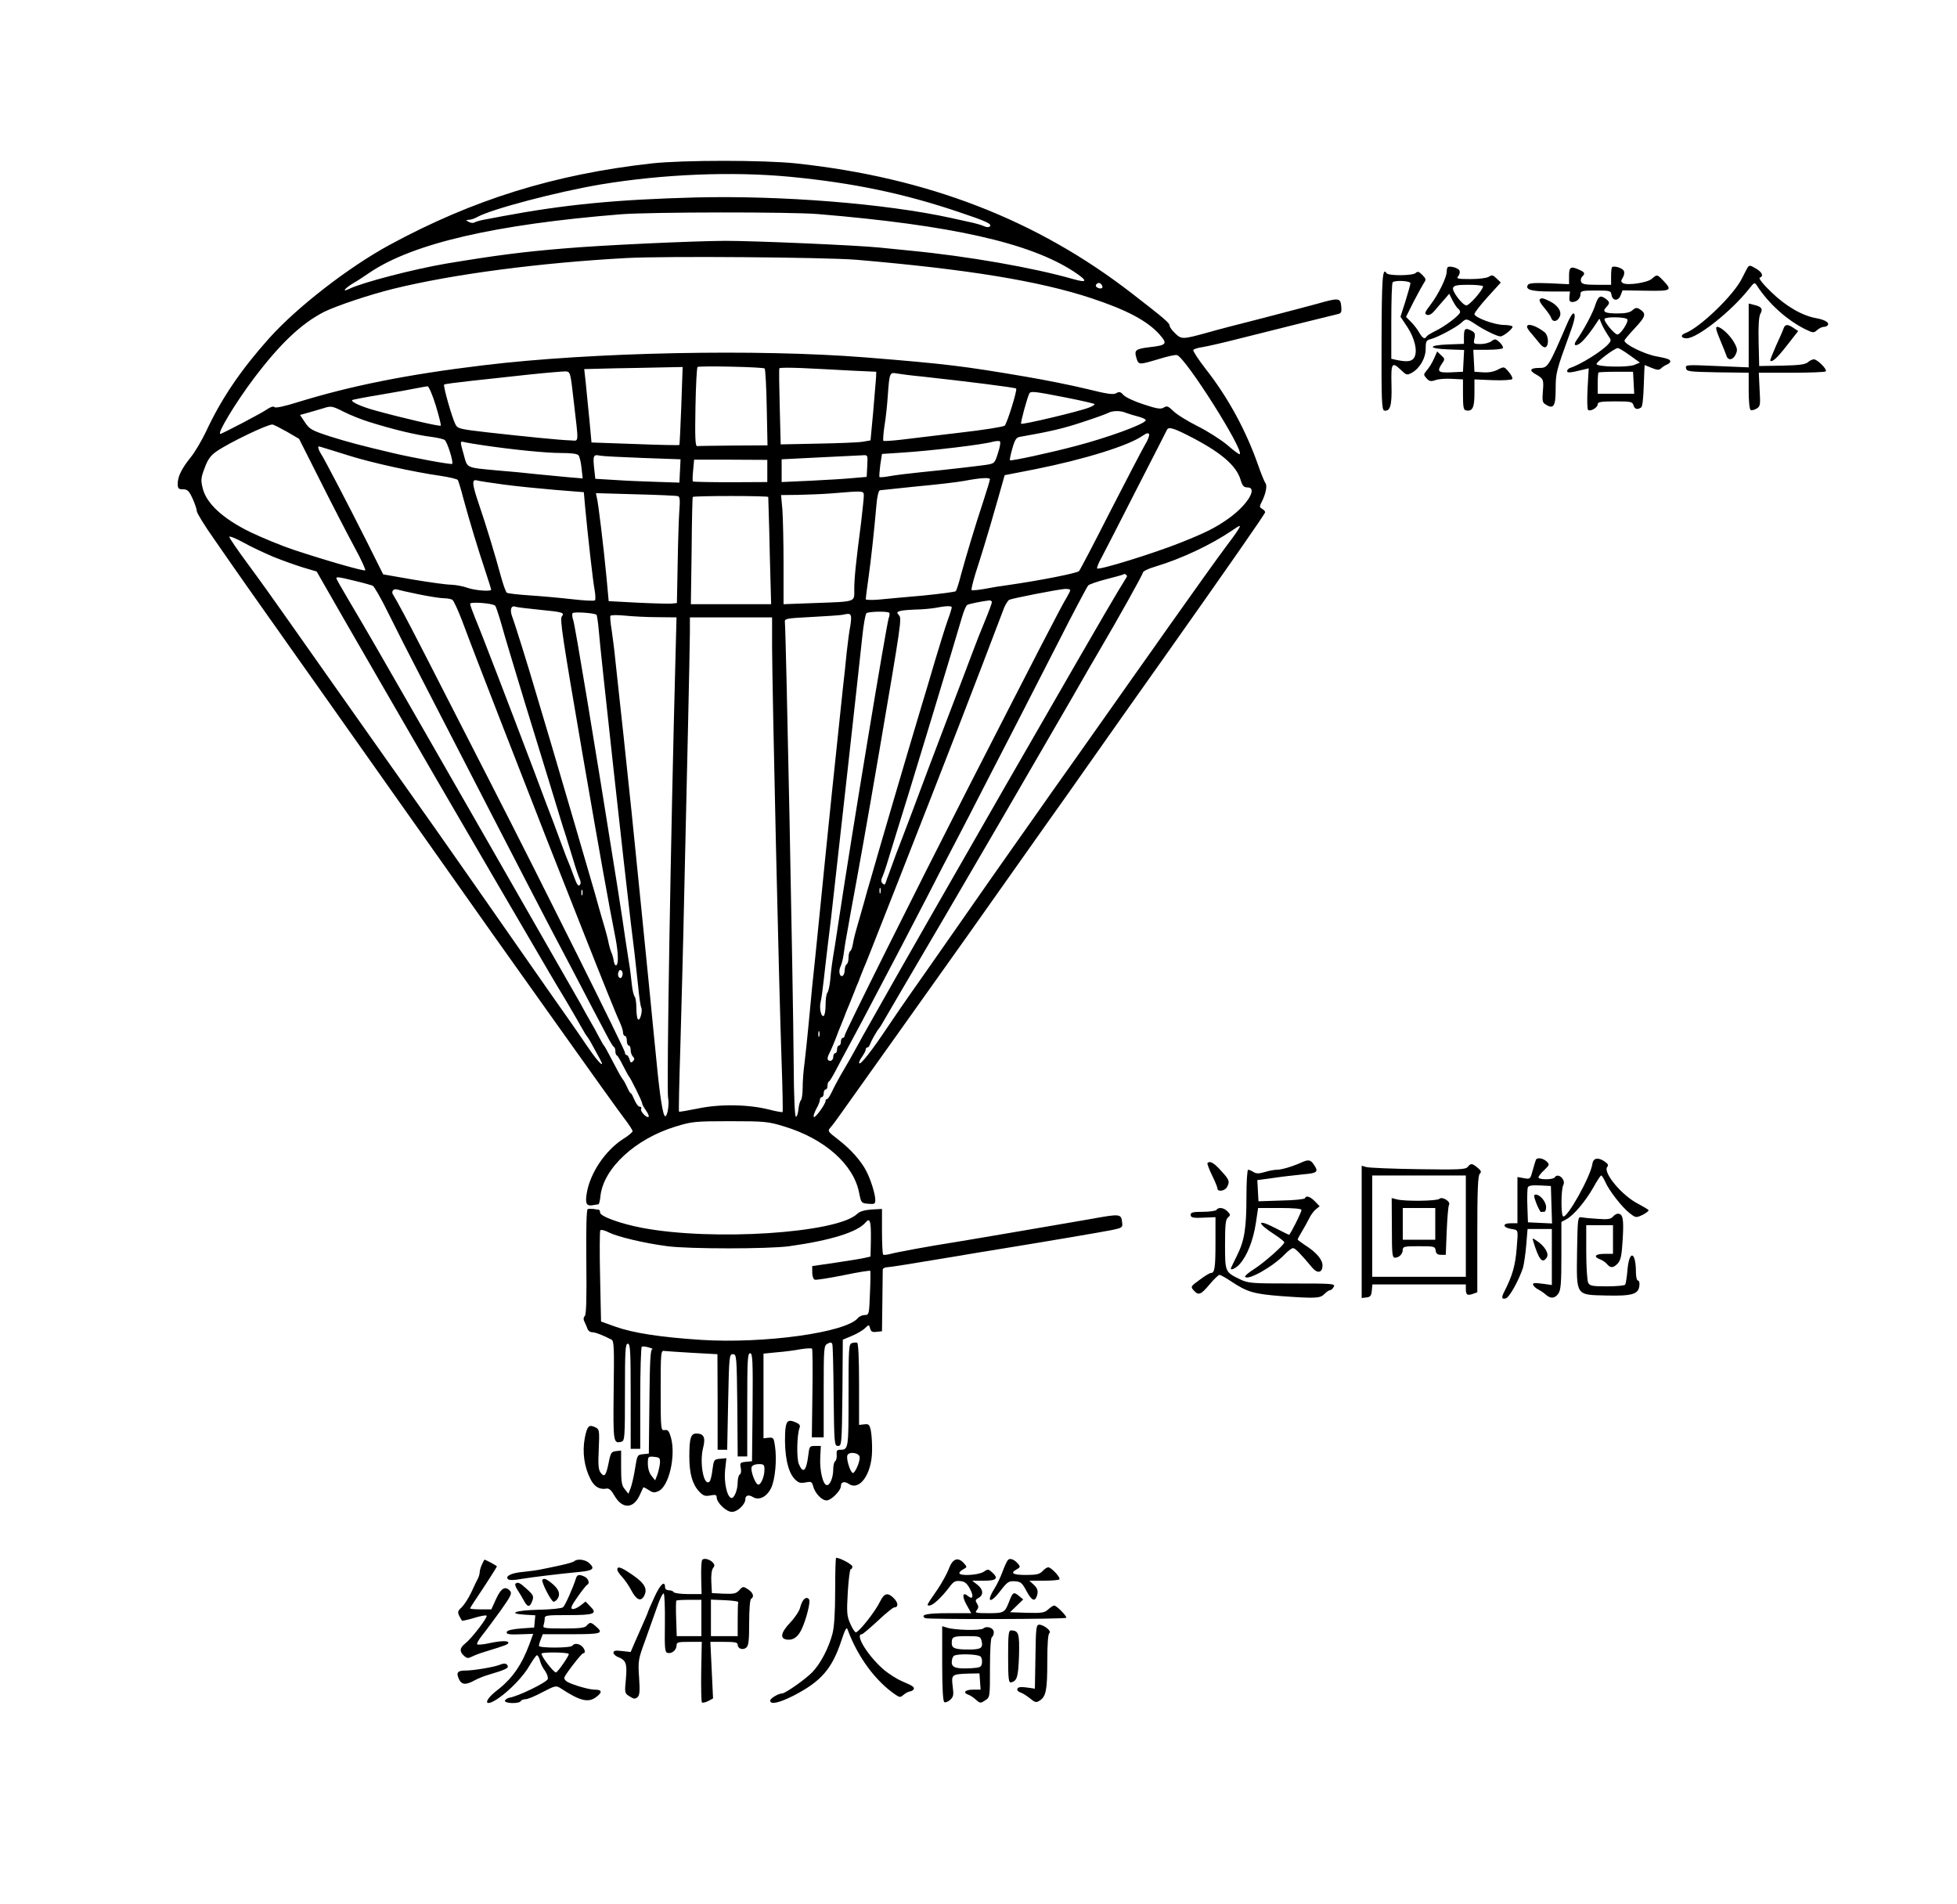 <?xml version="1.0" standalone="no"?>
<!DOCTYPE svg PUBLIC "-//W3C//DTD SVG 20010904//EN"
 "http://www.w3.org/TR/2001/REC-SVG-20010904/DTD/svg10.dtd">
<svg version="1.0" xmlns="http://www.w3.org/2000/svg"
 width="1024pt" height="996pt" viewBox="0 0 1024 996"
 preserveAspectRatio="xMidYMid meet">
<g transform="translate(0,996) scale(0.1,-0.1)"
fill="#000000" stroke="none">
<path d="M3410 9105 c-510 -57 -934 -189 -1371 -426 -214 -116 -485 -326 -631
-489 -148 -166 -249 -314 -330 -488 -23 -48 -58 -107 -78 -132 -48 -59 -70
-102 -70 -140 0 -26 4 -30 28 -30 23 0 31 -8 50 -49 12 -27 22 -56 22 -66 0
-9 41 -76 92 -148 139 -201 227 -325 278 -397 25 -36 80 -112 120 -170 41 -58
100 -141 131 -185 31 -44 109 -154 173 -245 64 -91 139 -196 166 -235 86 -121
334 -473 484 -685 33 -47 81 -114 106 -150 26 -36 181 -254 345 -485 164 -231
318 -446 342 -477 24 -31 43 -61 43 -66 0 -6 -23 -25 -51 -42 -93 -61 -172
-178 -189 -284 -9 -55 -1 -68 35 -61 11 2 23 4 26 4 4 1 9 21 11 45 17 145
183 298 393 362 85 26 101 28 285 28 184 0 200 -2 285 -28 210 -64 361 -198
390 -345 11 -55 12 -56 48 -59 33 -3 37 -1 37 20 0 30 -24 107 -46 149 -27 54
-83 117 -147 166 -58 45 -58 45 -39 67 10 11 34 44 53 71 20 28 165 232 324
455 159 223 314 441 345 485 137 194 305 432 410 580 63 88 140 197 172 243
80 114 167 237 236 335 32 45 114 161 182 257 350 495 550 782 550 790 0 5 -7
13 -16 18 -14 8 -15 12 -1 38 21 43 29 84 18 97 -5 7 -23 50 -39 97 -64 181
-157 352 -275 502 -37 48 -66 92 -63 97 3 5 25 12 49 15 24 4 104 22 178 41
229 58 493 123 522 130 26 5 28 9 25 43 -4 44 -13 45 -128 12 -41 -11 -169
-45 -285 -75 -115 -29 -246 -63 -290 -76 -127 -35 -133 -35 -166 -3 -16 15
-29 33 -29 40 0 14 -23 34 -196 168 -498 386 -1069 607 -1758 681 -169 18
-591 18 -756 0z m725 -70 c330 -32 596 -87 890 -187 132 -44 167 -60 155 -72
-6 -6 -17 -6 -32 1 -13 6 -48 16 -78 22 -30 7 -73 16 -95 21 -343 75 -885 118
-1335 107 -415 -11 -683 -37 -1010 -98 -30 -6 -73 -14 -95 -18 -23 -4 -46 -11
-53 -15 -6 -4 -20 -2 -29 3 -17 10 -17 10 0 11 11 0 31 7 45 15 77 42 416 131
645 170 326 54 687 69 992 40z m145 -195 c697 -58 1108 -150 1339 -301 74 -49
73 -61 -4 -39 -210 60 -553 120 -855 149 -58 6 -130 13 -160 16 -118 12 -653
35 -805 35 -170 -1 -653 -23 -845 -40 -218 -18 -356 -36 -615 -79 -170 -29
-440 -99 -507 -132 -43 -21 -24 3 23 31 15 8 53 33 85 55 227 152 655 251
1314 304 155 12 885 13 1030 1z m200 -239 c585 -50 957 -111 1230 -201 187
-62 295 -119 359 -192 41 -47 35 -54 -50 -64 -77 -9 -85 -15 -73 -56 12 -38
11 -38 119 -6 45 14 86 23 94 20 46 -15 350 -496 328 -518 -3 -3 -31 18 -63
46 -33 28 -103 73 -157 100 -54 27 -112 63 -128 80 -26 25 -33 28 -49 18 -16
-10 -35 -7 -105 16 -47 15 -95 37 -106 49 -16 18 -23 19 -38 10 -15 -9 -46 -5
-154 22 -74 18 -217 47 -318 64 -323 55 -415 67 -839 101 -563 45 -1432 28
-2000 -41 -399 -48 -693 -107 -975 -194 -67 -21 -113 -31 -119 -25 -6 6 -20 1
-38 -11 -24 -18 -236 -129 -245 -129 -19 0 80 164 175 290 139 184 249 287
367 348 65 32 240 91 367 122 311 76 760 135 1216 160 203 11 1040 4 1202 -9z
m1285 -132 c10 -15 -1 -23 -20 -15 -9 3 -13 10 -10 16 8 13 22 13 30 -1z
m-1764 -437 c4 -4 9 -96 11 -204 l4 -198 -178 -1 c-98 -1 -184 -2 -190 -3 -10
-1 -12 44 -9 204 2 113 7 207 11 210 12 7 344 0 351 -8z m-436 -194 c-4 -112
-9 -205 -10 -206 -2 -2 -106 0 -232 5 l-228 8 -11 120 c-7 66 -15 153 -19 192
l-8 72 159 4 c87 1 203 4 258 5 l98 2 -7 -202z m890 183 l130 -6 -1 -30 c-1
-16 -8 -97 -15 -180 l-14 -149 -40 -7 c-22 -4 -128 -8 -235 -10 l-195 -4 -5
195 c-3 107 -4 198 -2 203 2 4 58 4 125 1 67 -3 181 -9 252 -13z m-1454 -151
c28 -243 30 -215 -16 -214 -49 1 -228 19 -435 42 -146 17 -155 19 -167 42 -19
38 -65 201 -59 208 3 3 65 11 138 19 73 8 210 23 303 33 94 10 181 17 195 17
24 -2 25 -5 41 -147z m1824 120 c236 -26 486 -57 492 -63 7 -7 -47 -181 -60
-194 -7 -6 -113 -23 -237 -37 -124 -15 -263 -31 -309 -37 -46 -5 -86 -8 -89
-5 -2 3 0 38 6 78 7 40 14 109 17 153 9 126 10 128 48 121 18 -3 77 -11 132
-16z m-2545 -151 c17 -56 29 -103 26 -106 -5 -5 -196 39 -341 79 -74 20 -131
46 -122 55 2 2 69 15 148 28 79 13 164 29 189 34 25 5 50 9 57 10 6 1 26 -44
43 -100z m3293 42 c82 -16 151 -32 154 -35 3 -3 -10 -11 -28 -18 -49 -20 -349
-91 -356 -85 -4 5 32 139 44 160 7 11 29 9 186 -22z m-3643 -128 c131 -41 248
-69 330 -79 30 -4 60 -11 67 -16 14 -11 47 -117 39 -125 -4 -5 -211 33 -311
57 -162 38 -233 57 -326 86 -98 32 -109 38 -133 74 l-26 39 43 12 c23 7 60 17
82 24 37 12 44 11 105 -20 36 -18 94 -41 130 -52z m3962 47 c13 -5 42 -14 66
-20 23 -6 40 -15 37 -20 -13 -22 -201 -90 -365 -133 -135 -36 -340 -80 -345
-75 -3 2 3 30 12 61 12 44 21 58 37 61 160 28 229 44 328 77 65 21 126 43 135
48 23 13 66 14 95 1z m-4392 -98 l65 -38 113 -224 c62 -124 142 -278 177 -343
35 -64 60 -119 56 -121 -8 -5 -204 51 -376 108 -60 20 -162 62 -225 92 -143
70 -229 149 -249 228 -11 44 -10 55 10 108 17 46 31 65 63 87 67 46 263 140
291 140 6 0 39 -17 75 -37z m4712 -18 c171 -86 256 -157 279 -233 10 -33 17
-41 36 -41 56 0 1 -92 -99 -163 -66 -47 -119 -74 -253 -127 -138 -55 -425
-144 -434 -134 -3 3 7 29 23 57 15 29 98 189 183 357 86 168 158 308 160 313
8 14 34 7 105 -29z m-223 -55 c-17 -30 -99 -187 -182 -349 -82 -162 -155 -301
-161 -308 -11 -11 -204 -49 -371 -73 -33 -4 -88 -13 -123 -20 -34 -6 -65 -9
-68 -6 -3 3 7 43 21 89 29 89 61 195 75 243 5 17 24 84 43 149 l34 120 159 31
c260 52 491 124 564 176 40 28 44 6 9 -52z m-767 -39 c-17 -54 -18 -55 -62
-62 -51 -7 -185 -23 -345 -39 -60 -6 -132 -15 -159 -20 -27 -5 -51 -7 -54 -5
-2 3 0 31 4 63 l9 58 105 7 c146 9 426 42 475 57 17 4 33 5 37 2 5 -4 0 -31
-10 -61z m-2691 40 c156 -23 327 -40 405 -40 53 0 85 -4 91 -12 6 -7 13 -37
16 -67 l6 -54 -72 6 c-40 4 -115 11 -167 16 -52 6 -147 15 -210 20 -163 15
-154 11 -173 81 -21 75 -22 73 7 66 13 -3 56 -10 97 -16z m-704 -54 c117 -37
340 -86 481 -106 45 -7 85 -16 88 -22 3 -5 17 -50 30 -101 29 -107 74 -256
115 -379 16 -48 29 -90 29 -93 0 -11 -87 -4 -125 10 -22 8 -60 15 -85 16 -25
0 -115 13 -200 27 l-155 27 -90 180 c-93 185 -222 432 -235 450 -4 6 -10 17
-13 27 -5 14 -2 15 21 7 15 -4 77 -24 139 -43z m1538 -12 l196 -7 -3 -61 -3
-61 -120 4 c-66 2 -165 6 -220 10 l-100 6 -6 55 c-7 67 -4 74 31 66 16 -3 117
-8 225 -12z m1173 -41 l-3 -58 -70 -6 c-38 -4 -139 -10 -222 -14 l-153 -7 0
59 0 60 198 10 c108 5 210 10 225 11 28 2 28 2 25 -55z m-523 -27 l0 -58 -192
-1 c-106 0 -195 2 -197 4 -3 3 -2 29 1 59 l5 55 192 0 191 -1 0 -58z m1165
-43 c0 -5 -15 -55 -34 -113 -46 -139 -90 -287 -117 -385 -11 -44 -24 -84 -28
-88 -4 -4 -82 -14 -172 -23 -90 -8 -194 -17 -231 -21 -38 -3 -68 -2 -68 2 0 4
6 53 14 109 14 99 29 238 42 384 3 41 11 75 18 77 6 1 92 10 191 20 99 9 212
22 250 29 83 16 135 19 135 9z m-2545 -28 c66 -9 188 -21 270 -28 l150 -12 7
-80 c15 -158 40 -381 49 -429 5 -28 6 -53 2 -57 -5 -4 -58 -1 -119 6 -61 7
-161 16 -222 20 -60 4 -114 10 -120 14 -5 3 -19 42 -31 86 -31 114 -76 263
-117 383 -35 104 -36 127 -6 118 10 -3 71 -12 137 -21z m1885 -59 c0 -13 -7
-75 -14 -138 -28 -214 -36 -295 -36 -351 0 -68 14 -64 -207 -72 l-163 -6 0
209 c0 115 -3 243 -6 285 l-7 77 89 1 c49 1 130 4 179 8 166 14 165 14 165
-13z m-972 -2 c9 -2 11 -22 7 -71 -3 -38 -7 -162 -9 -278 l-4 -210 -29 -3
c-15 -1 -95 1 -178 5 l-150 8 -12 130 c-15 156 -42 381 -50 412 l-5 23 208 -6
c115 -3 215 -7 222 -10z m472 -4 c0 -3 2 -79 5 -170 2 -91 5 -216 7 -278 l3
-113 -210 0 -210 0 4 278 c1 153 4 280 6 283 2 3 91 5 199 5 108 0 196 -2 196
-5z m2455 -177 c-10 -16 -37 -53 -60 -83 -43 -57 -187 -259 -315 -440 -40 -58
-95 -134 -120 -170 -25 -36 -80 -112 -120 -170 -103 -146 -186 -264 -240 -340
-26 -36 -78 -110 -117 -165 -38 -55 -124 -176 -190 -270 -66 -93 -204 -291
-308 -440 -103 -148 -214 -306 -245 -350 -31 -44 -85 -123 -120 -175 -79 -118
-136 -191 -144 -183 -3 3 3 18 14 33 11 16 20 33 20 39 0 6 4 11 9 11 5 0 11
8 14 18 6 17 37 72 47 82 3 3 11 16 19 30 24 42 109 187 328 560 171 292 410
702 666 1145 60 105 117 204 127 220 117 199 240 420 240 429 0 7 28 21 63 31
140 42 292 114 403 189 48 33 50 32 29 -1z m-5045 -136 c47 -19 117 -44 156
-56 l71 -21 145 -253 c137 -238 216 -374 475 -822 61 -104 211 -363 335 -575
124 -212 242 -414 263 -450 21 -36 58 -98 83 -139 24 -41 52 -88 62 -106 10
-18 24 -43 32 -56 7 -13 15 -26 18 -29 3 -3 11 -16 19 -29 47 -85 61 -111 61
-116 0 -13 -39 34 -80 95 -24 36 -63 92 -86 125 -24 33 -153 218 -287 410
-134 193 -325 465 -423 605 -169 239 -229 323 -544 770 -68 96 -171 243 -229
325 -58 83 -149 210 -203 283 -54 73 -98 137 -98 143 0 6 33 -7 73 -29 39 -22
110 -55 157 -75z m4466 -105 c-2 -4 -23 -38 -47 -77 -89 -146 -1046 -1812
-1261 -2195 -14 -25 -36 -63 -48 -85 -13 -22 -35 -62 -50 -90 -29 -53 -51 -92
-94 -165 -14 -25 -34 -62 -43 -82 -10 -21 -21 -38 -25 -38 -5 0 -8 -4 -8 -9 0
-17 -53 -90 -61 -85 -5 2 1 20 11 40 11 19 20 41 20 49 0 8 5 15 10 15 6 0 10
9 10 20 0 11 5 20 10 20 6 0 10 9 10 19 0 11 3 21 8 23 4 2 21 30 38 63 17 33
46 87 64 120 37 68 92 171 175 330 32 61 79 151 105 200 26 50 87 167 135 260
48 94 113 220 145 280 32 61 104 200 160 310 57 110 131 254 165 320 34 66
129 251 210 410 81 160 153 295 159 302 6 6 49 21 96 33 47 12 87 23 89 25 6
7 22 -6 17 -13z m-4039 -21 c43 -10 85 -22 93 -25 8 -4 45 -68 82 -144 37 -75
115 -229 174 -342 58 -113 223 -432 366 -710 143 -278 282 -545 308 -595 26
-49 75 -142 108 -205 33 -63 81 -155 107 -205 26 -49 62 -117 79 -150 17 -33
34 -61 39 -63 4 -2 7 -12 7 -22 0 -10 3 -20 8 -22 4 -1 18 -25 32 -53 14 -27
27 -52 30 -55 9 -9 70 -132 70 -142 0 -6 9 -22 20 -38 11 -15 17 -30 14 -33
-10 -9 -47 31 -39 42 3 6 0 11 -8 11 -7 0 -19 16 -27 35 -8 19 -16 35 -19 35
-4 0 -12 15 -20 33 -8 17 -17 34 -20 37 -3 3 -17 25 -30 50 -13 25 -33 63 -45
85 -11 22 -23 42 -26 45 -3 3 -14 23 -26 45 -11 22 -31 58 -44 80 -13 22 -37
65 -53 95 -28 50 -889 1553 -1072 1870 -43 74 -106 183 -141 241 -35 59 -64
110 -64 113 0 9 12 8 97 -13z m337 -71 c54 -11 112 -20 130 -20 17 0 37 -4 43
-8 7 -4 30 -55 52 -112 37 -100 116 -304 196 -510 217 -559 290 -744 437
-1115 93 -236 178 -447 189 -468 10 -22 19 -47 19 -58 0 -10 5 -19 10 -19 6 0
10 -11 10 -25 0 -14 5 -25 10 -25 6 0 10 -10 10 -23 0 -13 5 -28 12 -35 9 -9
9 -15 0 -24 -10 -10 -14 -8 -18 10 -4 12 -10 22 -15 22 -5 0 -9 6 -9 14 0 14
-431 879 -688 1381 -368 720 -427 835 -470 915 -25 47 -49 90 -54 97 -13 17 0
35 20 29 10 -3 61 -15 116 -26z m3406 23 c0 -5 -8 -21 -18 -38 -28 -45 -151
-284 -520 -1005 -274 -537 -642 -1274 -642 -1287 0 -7 -4 -13 -10 -13 -5 0
-10 -9 -10 -20 0 -11 -4 -20 -10 -20 -5 0 -10 -9 -10 -20 0 -11 -4 -20 -10
-20 -5 0 -10 -9 -10 -20 0 -11 -7 -20 -15 -20 -17 0 -19 12 -6 38 10 19 30 67
41 97 4 11 12 32 19 48 6 15 15 37 20 50 4 12 13 34 20 50 6 15 16 38 21 52 6
14 15 37 21 53 7 15 16 37 20 50 5 12 14 34 20 50 16 37 9 20 187 472 246 626
399 1022 546 1410 8 19 20 38 27 42 17 8 253 54 292 57 15 0 27 -2 27 -6z
m-410 -64 c0 -5 -16 -49 -36 -97 -20 -48 -49 -121 -64 -162 -15 -41 -76 -201
-135 -355 -59 -154 -140 -370 -181 -480 -42 -110 -79 -209 -84 -220 -4 -11
-13 -36 -20 -55 -7 -19 -16 -44 -20 -55 -5 -11 -11 -29 -14 -39 -5 -15 -9 -17
-18 -8 -8 8 -9 18 -1 34 6 13 21 57 33 98 13 41 31 100 40 130 37 114 322
1053 344 1132 9 31 21 60 27 63 9 6 81 20 117 24 6 0 12 -4 12 -10z m-2599
-18 c4 -3 19 -49 34 -101 14 -52 69 -234 121 -405 52 -170 109 -355 126 -410
60 -196 70 -231 88 -285 9 -30 27 -89 40 -130 12 -41 27 -85 33 -98 7 -15 7
-26 0 -33 -7 -7 -15 5 -27 38 -19 51 -27 73 -44 113 -5 14 -19 50 -30 80 -11
30 -28 75 -37 100 -10 25 -55 144 -100 265 -130 343 -280 734 -309 802 -14 35
-26 67 -26 74 0 12 119 3 131 -10z m231 -21 c122 -12 134 -15 118 -35 -11 -13
1 -97 109 -725 90 -520 132 -757 173 -965 13 -70 15 -129 3 -135 -5 -3 -11 6
-13 20 -2 14 -7 34 -12 45 -5 11 -11 31 -14 45 -4 24 -17 72 -36 135 -9 30
-21 74 -39 138 -19 67 -172 589 -226 772 -31 105 -68 228 -82 275 -37 127
-110 361 -123 394 -13 35 -6 60 16 52 8 -3 65 -10 126 -16z m2158 12 c0 -4 -9
-35 -21 -67 -12 -33 -41 -127 -66 -210 -24 -82 -57 -193 -73 -245 -77 -257
-218 -737 -260 -885 -5 -16 -13 -46 -19 -65 -5 -19 -15 -52 -20 -72 -6 -21
-15 -53 -20 -70 -28 -97 -33 -116 -38 -146 -3 -18 -9 -35 -14 -38 -5 -3 -9
-18 -9 -34 0 -16 -4 -32 -10 -35 -5 -3 -10 -17 -10 -30 0 -13 -5 -27 -10 -30
-16 -10 -24 24 -12 48 6 12 13 40 16 62 3 22 9 65 15 95 5 30 15 81 20 113 48
260 84 460 152 857 115 673 118 694 103 711 -13 15 -12 17 8 23 13 3 48 6 78
7 30 0 75 4 100 8 62 12 90 12 90 3z m-1859 -38 c3 -2 9 -43 13 -91 5 -75 137
-1274 167 -1523 6 -47 14 -116 19 -155 4 -38 13 -116 19 -173 5 -56 13 -107
16 -113 9 -14 -5 -70 -16 -63 -5 3 -9 29 -9 58 0 28 -4 56 -9 62 -5 5 -12 34
-15 64 -3 30 -9 82 -15 115 -5 33 -14 92 -20 130 -11 76 -13 92 -41 270 -122
768 -220 1357 -230 1389 -6 15 -7 33 -4 38 5 8 108 2 125 -8z m1532 10 c3 -3
2 -16 -3 -29 -11 -30 -193 -1128 -261 -1580 -6 -38 -14 -95 -19 -125 -15 -88
-21 -131 -26 -190 -3 -30 -10 -59 -15 -64 -5 -6 -9 -34 -9 -62 0 -29 -4 -56
-10 -59 -13 -8 -24 40 -16 73 4 15 11 65 16 112 5 47 14 121 19 165 5 44 14
118 20 165 18 156 149 1333 162 1460 7 69 17 128 23 132 13 9 110 11 119 2z
m-1210 -23 l97 -1 -5 -192 c-25 -926 -48 -2286 -39 -2322 7 -30 -3 -96 -15
-96 -12 0 -28 103 -45 280 -4 36 -11 108 -16 160 -5 52 -14 145 -20 205 -14
139 -75 753 -95 945 -37 354 -53 502 -65 610 -5 47 -14 130 -20 185 -5 54 -15
128 -20 163 -6 34 -8 66 -6 70 3 5 38 5 78 1 40 -4 117 -8 171 -8z m1009 7 c3
-7 1 -31 -3 -55 -5 -23 -13 -86 -19 -140 -5 -54 -14 -138 -20 -188 -31 -288
-83 -791 -119 -1155 -17 -168 -35 -348 -41 -400 -5 -52 -14 -147 -20 -210 -6
-63 -15 -149 -20 -190 -6 -41 -10 -100 -10 -131 0 -30 -4 -59 -9 -65 -5 -5
-11 -26 -13 -47 -2 -20 -7 -38 -13 -40 -6 -1 -11 98 -12 278 -3 416 -40 2252
-46 2310 -2 19 6 20 138 27 77 4 149 9 160 11 38 8 43 7 47 -5z m-412 -160 c1
-242 36 -1796 50 -2178 5 -140 7 -256 5 -258 -2 -2 -32 3 -67 12 -108 28 -257
31 -373 7 -54 -11 -101 -19 -102 -17 -2 2 1 153 7 337 5 184 15 539 20 789 6
250 15 646 20 880 5 234 10 460 10 503 l0 77 215 0 215 0 0 -152z m567 -1290
c-3 -7 -5 -2 -5 12 0 14 2 19 5 13 2 -7 2 -19 0 -25z m-1560 -10 c-3 -7 -5 -2
-5 12 0 14 2 19 5 13 2 -7 2 -19 0 -25z m209 -424 c-4 -12 -10 -14 -17 -7 -5
5 -7 17 -3 27 4 12 10 14 17 7 5 -5 7 -17 3 -27z m1031 -316 c-3 -7 -5 -2 -5
12 0 14 2 19 5 13 2 -7 2 -19 0 -25z"/>
<path d="M7575 8562 c-3 -3 -5 -13 -5 -23 0 -30 -44 -120 -84 -172 -31 -41
-34 -48 -20 -54 12 -4 25 3 42 23 13 16 36 42 50 58 l25 29 18 -36 c11 -20 23
-39 29 -42 5 -3 10 -12 10 -18 0 -15 -81 -76 -132 -100 -20 -10 -40 -22 -43
-27 -10 -17 -20 -11 -39 20 -9 17 -29 42 -43 56 l-26 26 41 82 c23 44 48 89
54 98 11 15 9 21 -10 40 -17 17 -24 20 -34 10 -15 -15 -144 -16 -153 -1 -21
33 -25 -25 -26 -356 -1 -305 1 -360 14 -363 31 -6 41 26 38 134 -3 116 2 124
51 77 27 -26 30 -27 56 -13 42 24 72 77 72 126 0 39 3 44 27 50 37 10 133 61
159 85 26 24 27 24 77 -9 45 -30 111 -62 128 -62 16 0 69 43 63 52 -3 4 -24 8
-47 8 -49 1 -152 39 -152 57 0 7 31 47 69 89 l69 76 -22 21 c-18 18 -24 20
-41 9 -11 -7 -53 -12 -96 -12 -67 0 -75 2 -64 15 7 8 10 21 7 29 -5 14 -52 27
-62 18z m-195 -84 c0 -6 -12 -49 -26 -94 l-26 -81 36 -54 c39 -60 54 -125 37
-158 -12 -22 -35 -26 -90 -15 l-31 7 0 197 c0 108 3 200 7 203 12 12 93 8 93
-5z m380 -16 c0 -19 -74 -103 -88 -100 -23 5 -75 75 -69 92 5 13 23 16 82 16
41 0 75 -4 75 -8z"/>
<path d="M8435 8562 c-3 -3 -5 -25 -5 -49 l0 -43 -75 0 c-59 0 -77 3 -82 16
-3 8 -1 20 6 27 16 16 14 22 -14 35 -46 21 -55 16 -55 -31 l0 -44 -104 5 c-74
3 -105 1 -111 -8 -16 -25 16 -35 118 -35 l102 0 -3 -27 c-2 -22 2 -28 16 -28
23 0 42 19 42 42 0 16 10 18 79 18 75 0 80 -1 83 -22 5 -33 36 -35 48 -3 l10
26 123 -2 c134 -2 139 1 89 54 -31 32 -32 32 -58 9 -22 -21 -130 -37 -152 -23
-11 7 -11 12 -1 28 7 11 10 27 6 35 -5 15 -52 30 -62 20z"/>
<path d="M9147 8564 c-3 -3 -17 -30 -32 -60 -42 -87 -221 -259 -297 -287 -27
-10 -22 -27 7 -27 56 0 233 140 328 260 26 33 28 34 40 16 62 -96 159 -182
254 -229 40 -19 43 -20 61 -4 10 9 26 17 35 17 9 0 18 4 21 9 9 13 -15 28 -59
36 -75 13 -161 63 -237 137 -43 41 -68 73 -60 75 21 8 13 28 -17 46 -32 19
-35 20 -44 11z"/>
<path d="M8346 8360 c-14 -42 -59 -126 -98 -182 -20 -28 0 -33 28 -7 15 13 41
46 60 73 l33 49 12 -29 c7 -16 22 -42 32 -57 19 -27 19 -29 1 -49 -33 -36
-143 -105 -196 -122 -10 -3 -18 -11 -18 -17 0 -11 16 -10 84 7 l29 7 -6 -106
c-3 -61 -2 -109 3 -112 14 -9 50 13 50 30 0 12 18 15 91 15 82 0 91 -2 96 -20
6 -21 20 -25 40 -12 7 4 12 47 14 115 2 59 4 107 5 107 1 0 18 -7 37 -15 29
-12 38 -12 49 -2 7 7 21 16 31 20 9 3 17 11 17 16 0 10 -15 16 -70 26 -64 11
-170 63 -170 83 0 4 25 34 56 67 57 61 60 75 21 99 -12 7 -21 6 -35 -7 -13
-12 -36 -17 -80 -17 -65 0 -81 9 -57 33 19 20 19 27 -2 43 -30 22 -40 16 -57
-36z m169 -71 c8 -12 -35 -79 -52 -79 -15 0 -74 71 -67 82 8 12 112 10 119 -3z
m13 -188 l53 -38 -29 -12 c-33 -14 -194 -11 -198 4 -3 10 93 83 111 84 6 0 34
-17 63 -38z m20 -144 l3 -57 -96 0 -95 0 0 53 c0 30 2 56 4 58 2 2 44 4 93 4
l88 0 3 -58z"/>
<path d="M8056 8392 c-3 -5 8 -24 25 -43 16 -19 32 -42 35 -51 7 -24 31 -23
44 3 15 26 -7 61 -51 83 -36 18 -46 19 -53 8z"/>
<path d="M9150 8205 l0 -167 -166 7 c-159 7 -166 7 -162 -11 3 -18 16 -19 166
-22 l162 -2 0 -95 c0 -51 4 -96 10 -100 5 -3 19 0 31 7 20 12 21 19 16 101
l-4 87 172 0 c94 0 175 3 178 7 10 9 -43 63 -62 63 -8 0 -22 -7 -31 -15 -13
-12 -46 -16 -136 -18 l-119 -2 -3 125 c-2 84 1 132 9 148 15 26 6 38 -33 47
l-28 7 0 -167z"/>
<path d="M8205 8278 c-104 -241 -105 -243 -152 -243 -47 0 -54 -13 -16 -34 40
-23 41 -27 36 -90 -4 -49 -2 -58 16 -68 40 -25 51 -8 51 81 0 84 3 96 74 291
27 72 32 105 18 105 -5 0 -16 -19 -27 -42z"/>
<path d="M7990 8250 c0 -5 11 -22 25 -37 13 -16 33 -39 43 -52 11 -14 24 -21
30 -17 18 11 14 61 -5 77 -44 35 -93 51 -93 29z"/>
<path d="M9333 8243 c-3 -10 -21 -51 -40 -92 -18 -41 -32 -76 -30 -78 10 -10
37 15 89 82 l57 73 -24 16 c-31 21 -44 20 -52 -1z"/>
<path d="M9000 8183 c16 -38 31 -76 34 -85 8 -26 35 -22 48 8 10 21 9 31 -7
60 -21 39 -69 84 -90 84 -10 0 -5 -19 15 -67z"/>
<path d="M7660 8200 l0 -39 -82 -3 c-108 -4 -108 -22 0 -26 l83 -3 -3 -57 -3
-57 -62 -3 c-69 -3 -76 4 -47 47 15 21 15 24 -5 42 l-21 20 -17 -38 c-9 -21
-26 -48 -37 -60 -18 -22 -18 -24 -2 -42 14 -16 23 -18 46 -10 15 6 54 9 86 7
l59 -3 0 -80 c0 -63 3 -80 15 -82 35 -7 45 14 45 89 l0 73 96 -4 c53 -2 99 1
102 6 3 5 -5 22 -19 38 -24 28 -24 28 -57 11 -21 -11 -48 -16 -77 -14 l-45 3
-3 58 -3 57 75 0 c41 0 77 4 80 9 3 4 -5 18 -17 30 -21 19 -25 19 -43 6 -10
-8 -36 -15 -57 -15 -37 0 -38 1 -32 29 5 23 2 32 -14 40 -33 18 -41 13 -41
-29z"/>
<path d="M8037 3893 c-2 -5 -10 -29 -17 -56 -13 -47 -13 -47 -46 -41 l-34 6 0
-121 0 -121 -36 0 c-45 0 -41 -23 5 -30 37 -6 35 -1 27 -101 -7 -91 -23 -144
-62 -221 -19 -36 -18 -47 5 -41 19 5 68 94 90 160 5 18 13 71 17 118 l7 85 63
0 64 0 0 -146 0 -147 -51 7 c-40 5 -50 4 -47 -6 3 -7 14 -18 26 -24 12 -6 30
-18 40 -27 25 -23 48 -21 66 5 13 18 16 55 16 199 l0 176 26 14 c38 20 100 94
141 166 19 35 38 63 41 63 4 0 13 -15 21 -32 19 -46 89 -135 128 -165 32 -25
34 -25 68 -9 20 10 33 21 31 25 -3 4 -27 18 -53 32 -86 43 -187 165 -163 194
8 9 3 17 -15 29 -34 23 -59 17 -63 -14 -9 -65 -133 -287 -153 -274 -12 7 -11
141 1 164 15 28 -28 67 -45 40 -8 -13 -85 -13 -85 0 0 5 13 23 30 38 29 28 29
30 12 46 -19 17 -48 21 -55 9z m81 -236 l3 -98 -63 3 -63 3 -3 84 c-2 46 0 91
2 98 4 10 21 13 63 11 l58 -3 3 -98z"/>
<path d="M8039 3664 c10 -25 21 -45 24 -45 4 1 12 1 17 1 6 0 10 11 10 25 0
27 -31 65 -54 65 -12 0 -11 -8 3 -46z"/>
<path d="M6805 3876 c-48 -21 -100 -36 -125 -36 -12 0 -40 -5 -62 -12 -31 -9
-44 -9 -59 0 -10 7 -23 12 -28 12 -5 0 -9 -63 -9 -142 0 -162 -10 -229 -50
-308 -15 -30 -28 -58 -30 -62 -9 -19 25 -5 46 20 38 43 69 122 83 211 l12 81
114 0 c71 0 113 -4 113 -10 0 -13 -59 -130 -65 -130 -3 0 -35 16 -72 35 -98
51 -99 27 -2 -35 27 -18 49 -35 49 -40 0 -13 -104 -105 -157 -139 -29 -18 -51
-37 -48 -41 14 -22 149 55 209 119 17 17 35 31 42 31 11 0 40 -30 101 -103 27
-32 53 -26 53 13 0 30 -33 69 -92 106 -21 14 -38 27 -38 29 0 3 10 22 23 43
12 20 29 51 37 67 8 17 23 38 34 47 l21 17 -24 25 c-25 26 -47 33 -53 17 -1
-5 -57 -11 -123 -12 l-120 -4 -3 55 -3 56 83 11 c46 7 116 15 156 19 76 6 83
13 56 52 -17 25 -28 27 -69 8z"/>
<path d="M6318 3875 c-2 -3 8 -31 23 -62 16 -32 29 -64 29 -70 0 -20 38 -15
50 6 16 30 13 38 -31 86 -38 42 -58 53 -71 40z"/>
<path d="M7680 3855 c-11 -14 -47 -15 -259 -12 -135 2 -257 7 -271 11 l-25 7
0 -346 0 -346 25 3 c20 2 26 9 28 36 l3 32 245 0 244 0 0 -24 c0 -31 8 -36 38
-25 l22 8 0 304 c0 229 3 306 13 316 10 10 7 16 -12 32 -28 23 -35 24 -51 4z
m-10 -310 l0 -265 -245 0 -245 0 0 265 0 265 245 0 245 0 0 -265z"/>
<path d="M7532 3688 c-12 -12 -181 -14 -223 -3 l-27 7 1 -156 c0 -138 2 -156
16 -156 22 0 41 19 41 42 0 16 10 18 84 18 80 0 85 -1 88 -22 2 -17 10 -23 28
-23 l25 0 5 125 c3 69 8 130 12 136 11 17 -36 46 -50 32z m-22 -131 l0 -83
-85 0 -85 0 0 83 0 83 85 0 85 0 0 -83z"/>
<path d="M3075 3634 c-6 -3 -9 -101 -7 -275 2 -189 0 -275 -8 -284 -8 -9 -8
-19 -1 -32 5 -10 12 -26 15 -35 3 -10 14 -18 24 -18 17 0 58 -16 102 -39 13
-7 14 -45 11 -266 -3 -270 -2 -279 40 -268 18 5 19 19 19 259 0 219 2 254 15
254 13 0 15 -37 15 -275 l0 -275 25 0 25 0 0 264 c0 146 4 267 8 270 5 3 22 1
38 -4 16 -4 23 -9 17 -9 -10 -1 -13 -66 -15 -273 l-3 -273 -30 -3 c-30 -3 -31
-5 -42 -75 -6 -40 -17 -85 -23 -102 l-12 -30 -19 24 c-16 19 -19 39 -19 113
l0 89 -27 -3 c-24 -3 -28 -9 -38 -60 -14 -69 -22 -79 -42 -53 -12 16 -14 41
-10 123 4 92 3 103 -13 112 -38 20 -47 12 -60 -53 -14 -74 -3 -152 30 -216 20
-40 48 -56 85 -49 12 2 25 -10 40 -37 41 -71 99 -70 132 2 10 21 18 39 19 41
1 2 14 -4 29 -14 21 -14 30 -15 51 -5 54 24 91 183 65 279 -10 35 -16 43 -33
40 -20 -3 -21 0 -21 207 0 201 1 210 19 207 10 -1 77 -6 149 -10 l129 -7 1
-250 0 -250 25 0 25 0 5 250 c5 242 6 250 25 250 19 0 20 -8 23 -267 l2 -268
25 0 25 0 0 270 c0 235 2 270 15 270 13 0 15 -36 13 -282 l-3 -283 -32 -3
c-30 -3 -32 -6 -27 -31 4 -16 1 -32 -5 -35 -6 -4 -11 -22 -11 -41 0 -41 -19
-87 -34 -82 -22 7 -38 80 -32 145 l7 63 -33 -3 c-32 -3 -33 -5 -40 -57 -3 -29
-10 -57 -15 -62 -30 -30 -54 97 -34 176 14 54 4 75 -35 75 -29 0 -37 -23 -37
-120 0 -88 15 -144 51 -183 22 -23 31 -26 59 -21 26 5 33 3 33 -9 0 -29 50
-77 80 -77 29 0 70 39 70 66 0 20 17 26 39 12 32 -20 73 0 96 47 21 44 31 148
20 220 -6 42 -8 45 -33 43 l-27 -3 0 222 0 221 70 7 c39 3 94 10 124 16 30 5
57 6 60 3 3 -3 4 -109 2 -235 l-3 -229 31 0 31 0 0 240 c0 230 1 240 20 250
15 8 21 8 25 -2 3 -7 6 -130 7 -273 3 -252 4 -260 23 -260 19 0 20 8 23 278
l2 278 48 20 c26 11 57 29 68 40 21 20 21 20 27 -1 4 -17 12 -21 34 -18 l28 3
2 155 c1 85 2 161 2 168 1 6 11 12 24 12 12 0 144 21 292 46 149 25 293 49
320 53 210 34 510 85 560 95 54 11 60 14 57 36 -5 51 -6 51 -172 21 -68 -12
-634 -109 -710 -121 -122 -19 -297 -51 -329 -60 -19 -5 -37 -7 -40 -4 -3 3 -6
58 -6 122 l0 117 -55 -3 c-38 -3 -62 -10 -76 -24 -108 -100 -756 -142 -1124
-72 -111 21 -220 60 -220 80 0 8 -3 14 -7 15 -5 0 -17 2 -28 4 -11 1 -24 1
-30 -1z m1482 -156 l-2 -92 -30 -7 c-16 -4 -85 -15 -152 -25 l-123 -18 0 -33
c0 -19 6 -36 13 -38 6 -3 74 8 150 23 76 16 139 26 141 23 1 -3 1 -57 -2 -118
-4 -109 -5 -113 -27 -113 -12 0 -29 -7 -36 -16 -63 -76 -491 -135 -822 -114
-213 14 -354 36 -447 69 l-75 27 -5 235 c-3 129 -2 238 1 242 4 5 24 0 45 -11
46 -23 184 -56 306 -72 113 -15 528 -15 638 0 216 30 357 74 399 124 23 28 29
8 28 -86z m-1104 -1175 c-2 -17 -8 -44 -14 -60 l-11 -28 -19 24 c-12 14 -19
39 -19 63 0 38 1 39 33 36 29 -3 32 -6 30 -35z m547 -33 c0 -36 -20 -82 -34
-77 -15 5 -40 73 -33 92 4 9 19 15 37 15 27 0 30 -3 30 -30z"/>
<path d="M6365 3630 c-3 -5 -35 -10 -71 -10 -50 0 -64 -3 -64 -15 0 -16 12
-19 83 -15 l47 2 0 -130 c0 -135 -4 -162 -24 -162 -6 0 -33 -16 -59 -36 -47
-34 -48 -36 -31 -55 25 -28 37 -24 83 31 23 28 47 50 52 50 6 0 36 -17 67 -38
79 -52 115 -62 255 -73 183 -13 204 -12 227 11 11 11 24 20 30 20 5 0 14 8 19
18 8 16 -5 17 -217 17 -214 0 -230 1 -274 22 -78 38 -78 38 -78 182 0 103 3
131 15 141 14 12 14 15 -1 31 -19 21 -49 25 -59 9z"/>
<path d="M8439 3594 c-10 -12 -27 -15 -78 -11 -36 2 -75 6 -86 8 -19 4 -20 -2
-23 -177 -3 -237 -9 -228 155 -232 134 -3 166 7 171 51 2 15 -1 27 -7 27 -6 0
-11 19 -11 43 0 108 -34 121 -44 16 -3 -39 -9 -75 -12 -80 -3 -5 -45 -9 -94
-9 -78 0 -91 2 -100 19 -5 11 -10 83 -10 160 l0 141 70 0 70 0 0 -75 0 -75
-45 0 c-48 0 -60 -15 -22 -29 13 -5 29 -16 36 -25 18 -22 34 -20 57 5 15 17
20 43 25 128 6 105 1 131 -26 131 -7 0 -18 -7 -26 -16z"/>
<path d="M8023 3465 c30 -98 48 -119 71 -83 12 20 -12 60 -54 87 -22 15 -23
15 -17 -4z"/>
<path d="M4458 2933 c-17 -4 -18 -26 -18 -273 0 -282 0 -285 -45 -285 -16 0
-19 -6 -17 -27 1 -14 -2 -29 -8 -33 -5 -3 -10 -21 -10 -40 0 -44 -16 -85 -33
-85 -21 0 -39 78 -35 146 l3 59 -30 0 c-29 0 -30 -2 -36 -51 -10 -81 -27 -96
-49 -44 -13 30 -10 157 4 191 5 12 -2 20 -24 29 -39 16 -49 5 -52 -60 -4 -111
13 -197 48 -236 21 -22 31 -25 58 -20 30 6 34 4 40 -17 9 -38 45 -77 71 -77
24 0 75 51 75 75 0 22 18 27 42 11 56 -37 119 52 121 171 1 37 -2 85 -6 106
-7 34 -11 38 -35 35 l-27 -3 0 214 c0 135 -4 215 -10 216 -5 2 -18 1 -27 -2z
m40 -595 c4 -23 -26 -91 -37 -84 -14 9 -34 75 -27 92 8 21 60 14 64 -8z"/>
<path d="M3674 1798 c-4 -6 -6 -48 -5 -94 l2 -84 -70 0 c-38 0 -73 5 -76 10
-3 6 -15 10 -26 10 -10 0 -19 6 -19 14 0 40 -24 19 -55 -48 -19 -42 -35 -78
-35 -81 0 -2 -11 -28 -24 -57 -13 -29 -33 -75 -45 -102 l-21 -49 -45 5 c-34 4
-45 2 -45 -8 0 -8 10 -18 23 -23 43 -17 49 -34 42 -115 -7 -72 -7 -75 19 -91
21 -14 29 -15 41 -5 12 10 14 30 9 104 -6 87 -4 95 31 191 20 55 48 135 63
177 14 42 30 74 35 71 4 -3 7 -73 6 -156 -2 -136 0 -152 15 -155 22 -5 46 16
46 39 0 17 8 19 66 19 l66 0 -3 -155 c-1 -85 0 -158 4 -162 4 -3 18 0 32 7
l26 14 -7 148 -7 148 72 0 c57 0 71 -3 71 -15 0 -21 27 -30 45 -15 12 10 15
38 15 131 0 68 4 120 10 124 18 11 11 32 -16 50 -25 16 -27 16 -46 -5 -17 -18
-29 -20 -81 -18 l-62 3 -3 58 c-2 35 2 64 9 73 9 11 9 17 0 28 -16 18 -49 27
-57 14z m-4 -303 l0 -95 -64 0 -65 0 -3 91 c-2 50 -1 93 1 95 2 2 33 4 68 4
l63 0 0 -95z m193 83 c-2 -5 -3 -46 -3 -93 l0 -85 -70 0 -70 0 0 95 0 96 73
-3 c39 -2 71 -6 70 -10z"/>
<path d="M4370 1638 c0 -115 -5 -190 -14 -225 -20 -76 -63 -158 -106 -202 -36
-37 -141 -111 -158 -111 -19 0 -62 -26 -62 -37 0 -23 46 -13 123 26 143 74
200 139 249 286 20 61 28 75 33 60 52 -143 147 -272 253 -343 20 -13 24 -13
40 1 9 8 25 17 35 18 10 2 18 8 19 14 1 10 -8 16 -67 41 -22 10 -60 34 -84 53
-83 68 -162 191 -121 191 4 0 42 32 83 70 41 39 80 70 85 70 23 0 23 23 1 46
-32 34 -52 30 -73 -13 -25 -53 -112 -163 -128 -163 -5 0 -18 20 -29 45 -18 41
-19 58 -13 165 4 66 11 120 15 120 5 0 9 6 9 14 0 11 -65 46 -85 46 -3 0 -5
-78 -5 -172z"/>
<path d="M5273 1797 c-5 -6 -18 -34 -28 -62 -10 -27 -29 -67 -42 -87 -46 -74
-20 -80 34 -8 34 44 42 49 73 47 31 -2 38 -8 60 -49 26 -49 43 -60 54 -32 10
27 7 43 -16 64 l-22 20 75 0 c42 0 79 3 82 7 9 8 -42 63 -58 63 -7 0 -20 -9
-30 -20 -15 -16 -31 -20 -87 -20 -69 0 -85 10 -47 30 17 9 18 14 8 26 -21 26
-46 35 -56 21z"/>
<path d="M2522 1775 c-7 -14 -12 -33 -12 -41 0 -8 -4 -22 -9 -32 -5 -9 -21
-42 -35 -73 -14 -30 -37 -65 -50 -78 -25 -23 -25 -26 1 -70 2 -2 30 4 63 14
33 10 63 16 66 12 8 -7 -78 -119 -111 -145 -30 -23 -32 -43 -7 -65 15 -14 22
-14 42 -4 14 7 45 19 70 26 107 33 121 38 120 47 -1 11 -40 10 -105 -4 -27 -6
-53 -8 -58 -5 -4 3 7 23 25 46 19 23 62 82 97 130 51 72 61 90 51 102 -25 30
-48 17 -74 -40 l-25 -55 -55 0 c-31 0 -56 2 -56 5 0 2 13 24 29 47 46 68 111
169 111 173 0 3 -59 35 -65 35 -1 0 -7 -11 -13 -25z"/>
<path d="M3005 1792 c-6 -5 -37 -14 -70 -21 -33 -7 -78 -17 -100 -21 -22 -5
-66 -11 -98 -14 -60 -5 -95 -22 -79 -38 6 -6 33 -6 68 1 62 10 193 26 307 37
71 7 82 17 49 47 -20 18 -62 23 -77 9z"/>
<path d="M4965 1753 c-10 -27 -37 -75 -59 -108 -59 -85 -59 -85 -43 -85 18 0
62 41 102 93 23 32 33 38 59 35 24 -2 35 -11 51 -40 21 -39 16 -59 -9 -39 -29
25 -34 1 -9 -44 l25 -45 -121 0 c-111 0 -148 -8 -120 -26 12 -7 731 -6 738 2
6 6 -50 64 -63 64 -5 0 -19 -9 -31 -20 -20 -18 -33 -20 -111 -18 l-89 3 35 34
34 33 -23 19 c-27 22 -32 19 -51 -31 -22 -57 -27 -60 -107 -60 -68 0 -74 2
-62 16 10 12 10 20 1 35 -10 15 -8 20 8 29 28 15 25 45 -6 69 l-27 21 62 0
c66 0 78 12 41 45 -18 16 -21 17 -44 1 -27 -17 -126 -23 -126 -6 0 5 9 14 21
20 20 11 20 12 3 31 -31 35 -59 25 -79 -28z"/>
<path d="M3230 1748 c0 -7 11 -23 25 -38 13 -14 35 -45 48 -70 27 -51 50 -61
67 -30 20 37 3 67 -60 110 -61 42 -80 48 -80 28z"/>
<path d="M3014 1703 c-16 -51 -57 -143 -68 -152 -7 -6 -65 -12 -129 -13 -120
-3 -166 -20 -69 -26 l53 -3 -3 -32 -3 -32 -69 -5 c-43 -3 -71 -10 -74 -17 -4
-14 9 -16 86 -13 l52 2 -21 -57 c-40 -107 -89 -177 -166 -237 -76 -58 -71 -95
5 -43 61 42 133 117 164 173 17 28 33 52 38 52 4 0 11 -12 15 -27 3 -15 15
-40 27 -55 11 -16 17 -35 14 -43 -7 -18 -155 -90 -200 -97 -11 -2 -21 -9 -24
-15 -5 -16 74 -18 83 -3 3 6 15 10 25 10 11 0 50 16 89 37 67 35 71 35 95 20
100 -66 144 -77 185 -46 34 25 32 39 -7 39 -30 0 -109 23 -142 40 -12 6 -19
17 -17 24 9 22 90 126 98 126 14 0 11 20 -5 36 -17 16 -42 18 -51 4 -8 -13
-175 -13 -175 -1 0 5 4 21 10 35 l10 26 150 0 c157 0 171 4 128 41 -26 23 -32
23 -48 4 -10 -12 -37 -15 -122 -15 -96 0 -109 2 -104 16 3 9 6 24 6 35 0 18 8
19 124 19 137 0 154 7 114 46 l-24 25 -27 -21 c-15 -12 -34 -20 -42 -18 -11 2
-5 18 27 63 23 33 46 62 50 63 15 7 8 31 -11 42 -28 14 -41 13 -47 -7z m-38
-396 c5 -5 -58 -97 -67 -97 -13 0 -81 89 -75 99 5 8 134 7 142 -2z"/>
<path d="M2838 1695 c-8 -8 46 -115 59 -115 7 0 17 9 23 20 13 24 1 50 -36 79
-27 21 -37 25 -46 16z"/>
<path d="M2697 1674 c-3 -4 1 -17 10 -31 9 -14 24 -38 33 -55 20 -38 32 -39
45 -4 9 25 6 31 -28 62 -37 34 -48 39 -60 28z"/>
<path d="M4203 1588 c-6 -7 -13 -26 -17 -41 -4 -16 -27 -51 -52 -77 -49 -52
-54 -83 -17 -88 33 -5 58 13 77 53 23 47 48 144 40 156 -7 13 -20 11 -31 -3z"/>
<path d="M5418 1293 l-3 -168 -25 4 c-49 7 -63 6 -67 -6 -2 -6 5 -14 17 -18
11 -3 33 -18 50 -31 25 -21 32 -23 49 -12 34 21 41 54 41 203 0 97 4 146 11
151 14 9 -28 43 -53 44 -16 0 -18 -16 -20 -167z"/>
<path d="M4930 1257 c0 -128 4 -198 11 -202 5 -4 19 1 30 11 18 16 20 26 14
71 -8 62 -5 64 83 67 l57 1 3 -42 3 -43 -40 0 c-42 0 -55 -16 -23 -27 9 -3 27
-15 39 -26 21 -19 24 -19 48 -3 25 16 25 17 25 171 0 92 4 156 10 160 6 3 10
15 10 25 0 23 -36 36 -55 20 -15 -12 -152 -9 -192 5 l-23 7 0 -195z m206 119
c9 -38 -2 -46 -66 -46 -73 0 -90 6 -90 34 0 33 7 36 81 36 64 0 69 -2 75 -24z
m-5 -83 c6 -6 9 -21 7 -34 -3 -21 -9 -24 -57 -27 -76 -4 -101 3 -101 31 0 13
4 27 10 33 13 13 127 11 141 -3z"/>
<path d="M5275 1292 c0 -116 3 -137 15 -134 32 7 38 28 42 140 3 117 -2 131
-42 132 -13 0 -15 -22 -15 -138z"/>
<path d="M2615 1250 c-30 -12 -136 -30 -178 -30 -43 0 -51 -10 -36 -44 14 -31
36 -33 81 -8 18 10 53 24 78 31 78 23 101 33 97 44 -5 15 -18 17 -42 7z"/>
</g>
</svg>
